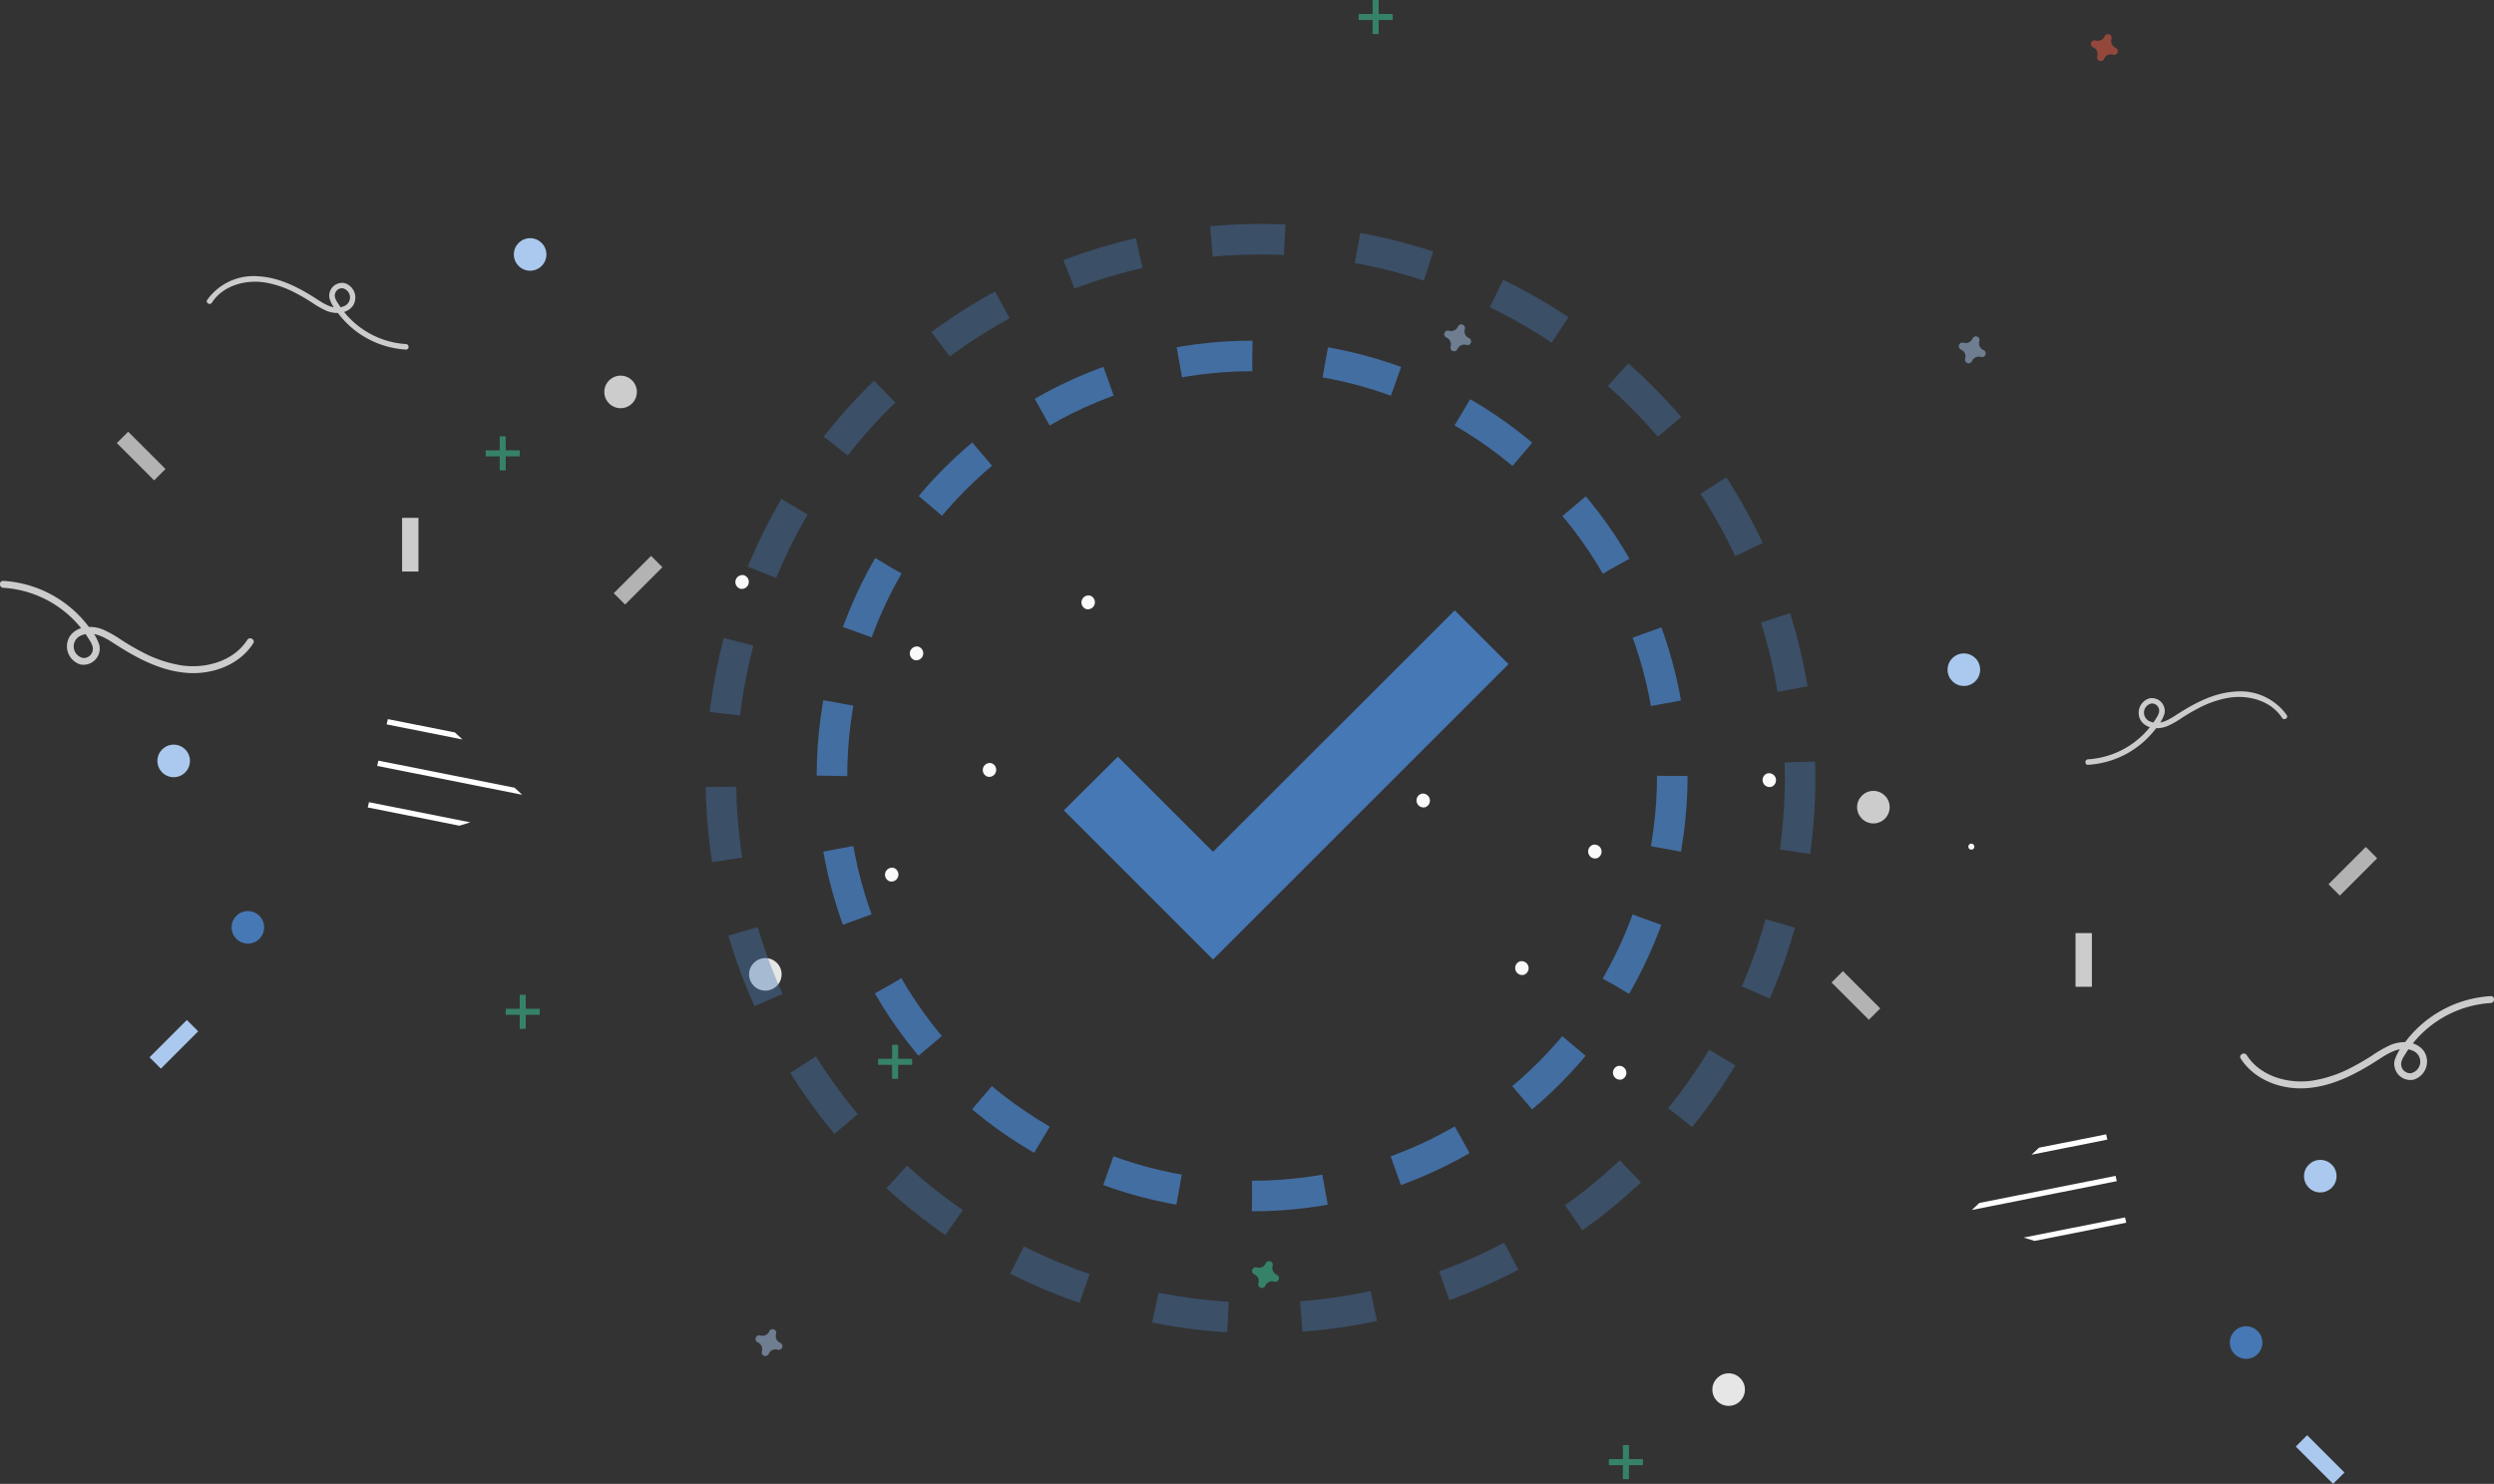 <svg xmlns="http://www.w3.org/2000/svg" width="408.083" height="242.871" viewBox="0 0 408.083 242.871">
  <rect x="0" y="0" width="408.083" height="242.871" fill="#333333" stroke="none"/>
  <g id="Group_205" data-name="Group 205" transform="translate(-478.959 -180.506)">
    <g id="Group_50" data-name="Group 50" transform="translate(478.958 219.489)">
      <path id="Path_480" data-name="Path 480" d="M130.677,150.487l-12.408-2.469.2-.862,10.97,2.181Z" transform="translate(-55.004 -68.439)" fill="#fff"/>
      <path id="Path_481" data-name="Path 481" d="M139.1,165.446l-23.724-4.721.2-.866,22.285,4.432Z" transform="translate(-53.661 -74.347)" fill="#fff"/>
      <path id="Path_482" data-name="Path 482" d="M129.277,175.869l-1.781.55-15-2.984.2-.866Z" transform="translate(-52.321 -80.258)" fill="#fff"/>
      <ellipse id="Ellipse_80" data-name="Ellipse 80" cx="2.664" cy="2.664" rx="2.664" ry="2.664" transform="translate(84.08)" fill="#abc9ee"/>
      <ellipse id="Ellipse_81" data-name="Ellipse 81" cx="2.664" cy="2.664" rx="2.664" ry="2.664" transform="translate(25.757 82.895)" fill="#abc9ee"/>
      <ellipse id="Ellipse_83" data-name="Ellipse 83" cx="2.664" cy="2.664" rx="2.664" ry="2.664" transform="translate(37.895 110.132)" fill="#4678b5"/>
      <ellipse id="Ellipse_84" data-name="Ellipse 84" cx="2.664" cy="2.664" rx="2.664" ry="2.664" transform="translate(122.567 117.83)" fill="#e6e6e6"/>
      <ellipse id="Ellipse_85" data-name="Ellipse 85" cx="2.664" cy="2.664" rx="2.664" ry="2.664" transform="translate(98.882 22.5)" fill="#ccc"/>
      <path id="Path_483" data-name="Path 483" d="M451.98,314.981a17.758,17.758,0,0,1,13.89,8.228c.42.672.969,1.411.678,2.238a1.472,1.472,0,0,1-1.525,1.018,1.929,1.929,0,0,1-.2-3.717c1.942-.829,3.9.452,5.484,1.474,3.605,2.329,7.57,4.434,11.939,4.7,4.042.246,8.376-1.339,10.624-4.844.393-.613-.583-1.18-.975-.57-2.23,3.476-6.737,4.725-10.656,4.187a20.716,20.716,0,0,1-6.668-2.264c-1.077-.559-2.122-1.179-3.145-1.83a20.071,20.071,0,0,0-3.085-1.769c-1.8-.739-4.18-.681-5.437,1.02a3.1,3.1,0,0,0,1.694,4.676,2.649,2.649,0,0,0,3.1-3.152,7.729,7.729,0,0,0-1.444-2.613,18.888,18.888,0,0,0-14.28-7.912c-.726-.036-.724,1.093,0,1.129Z" transform="translate(-451.435 -257.757)" fill="#ccc"/>
      <path id="Path_485" data-name="Path 485" d="M547.287,231.734a14.124,14.124,0,0,1-11.047-6.544c-.334-.535-.771-1.122-.539-1.78a1.17,1.17,0,0,1,1.213-.81,1.534,1.534,0,0,1,.158,2.956c-1.545.659-3.1-.359-4.362-1.172-2.867-1.852-6.021-3.527-9.5-3.738a9.316,9.316,0,0,0-8.45,3.853c-.313.488.464.938.775.453,1.773-2.765,5.358-3.758,8.475-3.33a16.476,16.476,0,0,1,5.3,1.8c.857.445,1.688.937,2.5,1.456a15.965,15.965,0,0,0,2.454,1.407c1.431.588,3.325.542,4.324-.811a2.464,2.464,0,0,0-1.348-3.719,2.107,2.107,0,0,0-2.469,2.507,6.146,6.146,0,0,0,1.149,2.079,15.022,15.022,0,0,0,11.357,6.292c.577.029.576-.869,0-.9Z" transform="translate(-480.854 -214.4)" fill="#ccc"/>
      <rect id="Rectangle_96" data-name="Rectangle 96" width="2.675" height="8.788" transform="translate(65.796 45.774)" fill="#ccc"/>
      <rect id="Rectangle_97" data-name="Rectangle 97" width="2.629" height="8.637" transform="translate(27.083 37.783) rotate(135)" fill="#b3b3b3"/>
      <rect id="Rectangle_98" data-name="Rectangle 98" width="2.629" height="8.637" transform="translate(102.284 59.967) rotate(-135)" fill="#b3b3b3"/>
      <rect id="Rectangle_99" data-name="Rectangle 99" width="2.629" height="8.637" transform="translate(26.326 135.925) rotate(-135)" fill="#abc9ee"/>
    </g>
    <g id="Group_49" data-name="Group 49" transform="translate(558.43 180.506)">
      <ellipse id="Ellipse_76" data-name="Ellipse 76" cx="88.288" cy="88.289" rx="88.288" ry="88.289" transform="translate(38.493 39.148)" fill="none" stroke="#4678b5" stroke-miterlimit="10" stroke-width="5" stroke-dasharray="12" opacity="0.4"/>
      <ellipse id="Ellipse_77" data-name="Ellipse 77" cx="68.751" cy="68.751" rx="68.751" ry="68.751" transform="translate(56.658 58.257)" fill="none" stroke="#4678b5" stroke-miterlimit="10" stroke-width="5" stroke-dasharray="12" opacity="0.85"/>
      <path id="Path_438" data-name="Path 438" d="M946.6,502.983a.492.492,0,1,0-.475-.491A.492.492,0,0,0,946.6,502.983Z" transform="translate(-703.525 -363.916)" fill="#f5f5f5"/>
      <g id="Group_44" data-name="Group 44" transform="translate(142.834)" opacity="0.5">
        <rect id="Rectangle_84" data-name="Rectangle 84" width="0.983" height="5.569" transform="translate(2.293)" fill="#3ad29f"/>
        <rect id="Rectangle_85" data-name="Rectangle 85" width="0.983" height="5.569" transform="translate(5.569 2.293) rotate(90)" fill="#3ad29f"/>
      </g>
      <g id="Group_45" data-name="Group 45" transform="translate(0 71.417)" opacity="0.5">
        <rect id="Rectangle_86" data-name="Rectangle 86" width="0.983" height="5.569" transform="translate(2.293)" fill="#3ad29f"/>
        <rect id="Rectangle_87" data-name="Rectangle 87" width="0.983" height="5.569" transform="translate(5.569 2.293) rotate(90)" fill="#3ad29f"/>
      </g>
      <g id="Group_46" data-name="Group 46" transform="translate(183.784 236.528)" opacity="0.5">
        <rect id="Rectangle_88" data-name="Rectangle 88" width="0.983" height="5.569" transform="translate(2.293)" fill="#3ad29f"/>
        <rect id="Rectangle_89" data-name="Rectangle 89" width="0.983" height="5.569" transform="translate(5.569 2.293) rotate(90)" fill="#3ad29f"/>
      </g>
      <g id="Group_47" data-name="Group 47" transform="translate(3.276 162.818)" opacity="0.5">
        <rect id="Rectangle_90" data-name="Rectangle 90" width="0.983" height="5.569" transform="translate(2.293)" fill="#3ad29f"/>
        <rect id="Rectangle_91" data-name="Rectangle 91" width="0.983" height="5.569" transform="translate(5.569 2.293) rotate(90)" fill="#3ad29f"/>
      </g>
      <g id="Group_48" data-name="Group 48" transform="translate(64.209 171.008)" opacity="0.5">
        <rect id="Rectangle_92" data-name="Rectangle 92" width="0.983" height="5.569" transform="translate(2.293)" fill="#3ad29f"/>
        <rect id="Rectangle_93" data-name="Rectangle 93" width="0.983" height="5.569" transform="translate(5.569 2.293) rotate(90)" fill="#3ad29f"/>
      </g>
      <path id="Path_443" data-name="Path 443" d="M344.414,746.814a1.2,1.2,0,0,1-.671-1.455.575.575,0,0,0,.026-.133h0a.6.6,0,0,0-1.085-.4h0a.582.582,0,0,0-.067.119,1.2,1.2,0,0,1-1.455.671.579.579,0,0,0-.134-.026h0a.6.6,0,0,0-.4,1.085h0a.586.586,0,0,0,.119.067,1.2,1.2,0,0,1,.671,1.455.577.577,0,0,0-.026.134h0a.6.6,0,0,0,1.084.4h0a.579.579,0,0,0,.067-.119,1.2,1.2,0,0,1,1.455-.671.585.585,0,0,0,.134.026h0a.6.6,0,0,0,.4-1.084h0A.569.569,0,0,0,344.414,746.814Z" transform="translate(-296.225 -527.03)" fill="#abc9ee" opacity="0.5"/>
      <path id="Path_444" data-name="Path 444" d="M592.414,712.814a1.2,1.2,0,0,1-.671-1.455.582.582,0,0,0,.026-.133h0a.6.6,0,0,0-1.084-.4h0a.581.581,0,0,0-.067.119,1.2,1.2,0,0,1-1.455.671.573.573,0,0,0-.134-.026h0a.6.6,0,0,0-.4,1.084h0a.581.581,0,0,0,.118.067,1.2,1.2,0,0,1,.671,1.455.58.58,0,0,0-.026.134h0a.6.6,0,0,0,1.085.4h0a.582.582,0,0,0,.067-.119,1.2,1.2,0,0,1,1.455-.671.573.573,0,0,0,.134.026h0a.6.6,0,0,0,.4-1.084h0A.581.581,0,0,0,592.414,712.814Z" transform="translate(-462.98 -504.168)" fill="#3ad29f" opacity="0.5"/>
      <path id="Path_445" data-name="Path 445" d="M688.414,244.814a1.2,1.2,0,0,1-.671-1.455.586.586,0,0,0,.026-.134h0a.6.6,0,0,0-1.085-.4h0a.58.58,0,0,0-.067.119,1.2,1.2,0,0,1-1.455.671.58.58,0,0,0-.134-.026h0a.6.6,0,0,0-.4,1.085h0a.582.582,0,0,0,.118.067,1.2,1.2,0,0,1,.671,1.455.579.579,0,0,0-.026.134h0a.6.6,0,0,0,1.084.4h0a.575.575,0,0,0,.067-.119,1.2,1.2,0,0,1,1.455-.671.579.579,0,0,0,.134.026h0a.6.6,0,0,0,.4-1.085h0A.582.582,0,0,0,688.414,244.814Z" transform="translate(-527.531 -189.486)" fill="#abc9ee" opacity="0.5"/>
      <path id="Path_446" data-name="Path 446" d="M945.414,250.814a1.2,1.2,0,0,1-.671-1.455.579.579,0,0,0,.026-.133h0a.6.6,0,0,0-1.085-.4h0a.578.578,0,0,0-.067.119,1.2,1.2,0,0,1-1.455.671.577.577,0,0,0-.134-.026h0a.6.6,0,0,0-.4,1.085h0a.574.574,0,0,0,.118.067,1.2,1.2,0,0,1,.671,1.455.582.582,0,0,0-.026.134h0a.6.6,0,0,0,1.085.4h0a.575.575,0,0,0,.067-.119,1.2,1.2,0,0,1,1.455-.671.578.578,0,0,0,.134.026h0a.6.6,0,0,0,.4-1.085h0a.578.578,0,0,0-.118-.067Z" transform="translate(-700.337 -193.52)" fill="#abc9ee" opacity="0.5"/>
      <path id="Path_448" data-name="Path 448" d="M1011.409,99.814a1.2,1.2,0,0,1-.671-1.455.579.579,0,0,0,.026-.133h0a.6.6,0,0,0-1.085-.4h0a.587.587,0,0,0-.067.119,1.2,1.2,0,0,1-1.455.671.581.581,0,0,0-.134-.026h0a.6.6,0,0,0-.4,1.084h0a.578.578,0,0,0,.118.067,1.2,1.2,0,0,1,.671,1.455.575.575,0,0,0-.026.133h0a.6.6,0,0,0,1.084.4h0a.578.578,0,0,0,.067-.119,1.2,1.2,0,0,1,1.455-.671.579.579,0,0,0,.133.026h0a.6.6,0,0,0,.4-1.084h0a.579.579,0,0,0-.119-.067Z" transform="translate(-744.713 -91.988)" fill="#f55f44" opacity="0.5"/>
      <path id="Path_455" data-name="Path 455" d="M671.234,476.985a1.147,1.147,0,0,0,.642,2.2A1.147,1.147,0,0,0,671.234,476.985Z" transform="translate(-518.151 -347.062)" fill="#fafafa"/>
      <path id="Path_456" data-name="Path 456" d="M769.356,613.007a1.147,1.147,0,0,0,.642,2.2A1.147,1.147,0,0,0,769.356,613.007Z" transform="translate(-584.128 -438.523)" fill="#fafafa"/>
      <path id="Path_457" data-name="Path 457" d="M720.526,560.7a1.147,1.147,0,0,0,.642,2.2A1.147,1.147,0,0,0,720.526,560.7Z" transform="translate(-551.295 -403.348)" fill="#fafafa"/>
      <path id="Path_458" data-name="Path 458" d="M756.967,502.479a1.147,1.147,0,0,0,.642,2.2A1.147,1.147,0,0,0,756.967,502.479Z" transform="translate(-575.798 -364.204)" fill="#fafafa"/>
      <path id="Path_459" data-name="Path 459" d="M844.094,466.8a1.147,1.147,0,0,0,.642,2.2A1.147,1.147,0,0,0,844.094,466.8Z" transform="translate(-634.382 -340.214)" fill="#fafafa"/>
      <path id="Path_466" data-name="Path 466" d="M504.537,377.985a1.147,1.147,0,0,1-.642,2.2A1.147,1.147,0,0,1,504.537,377.985Z" transform="translate(-405.632 -280.494)" fill="#fafafa"/>
      <path id="Path_467" data-name="Path 467" d="M406.416,514.007a1.147,1.147,0,0,1-.642,2.2A1.147,1.147,0,0,1,406.416,514.007Z" transform="translate(-339.656 -371.955)" fill="#fafafa"/>
      <path id="Path_468" data-name="Path 468" d="M455.246,461.7a1.147,1.147,0,0,1-.642,2.2A1.147,1.147,0,0,1,455.246,461.7Z" transform="translate(-372.489 -336.781)" fill="#fafafa"/>
      <path id="Path_469" data-name="Path 469" d="M418.805,403.479a1.147,1.147,0,0,1-.642,2.2A1.147,1.147,0,0,1,418.805,403.479Z" transform="translate(-347.986 -297.636)" fill="#fafafa"/>
      <path id="Path_470" data-name="Path 470" d="M331.678,367.8a1.147,1.147,0,0,1-.642,2.2A1.147,1.147,0,0,1,331.678,367.8Z" transform="translate(-289.402 -273.646)" fill="#fafafa"/>
    </g>
    <path id="Icon_material-check" data-name="Icon material-check" d="M25.992,47.9,10.418,32.325l-5.3,5.266L25.992,58.468,70.809,13.651,65.543,8.385Z" transform="translate(651.45 275.555)" fill="#4678b5" stroke="#4678b5" stroke-width="5"/>
    <g id="Group_51" data-name="Group 51" transform="translate(759.146 287.452)">
      <path id="Path_480-2" data-name="Path 480" d="M118.269,150.487l12.408-2.469-.2-.862-10.97,2.181Z" transform="translate(-66.047 -68.439)" fill="#fff"/>
      <path id="Path_481-2" data-name="Path 481" d="M115.38,165.446l23.724-4.721-.2-.866-22.285,4.432Z" transform="translate(-72.928 -74.347)" fill="#fff"/>
      <path id="Path_482-2" data-name="Path 482" d="M112.5,175.869l1.781.55,15-2.984-.2-.866Z" transform="translate(-61.56 -80.258)" fill="#fff"/>
      <ellipse id="Ellipse_80-2" data-name="Ellipse 80" cx="2.664" cy="2.664" rx="2.664" ry="2.664" transform="translate(38.487)" fill="#abc9ee"/>
      <ellipse id="Ellipse_81-2" data-name="Ellipse 81" cx="2.664" cy="2.664" rx="2.664" ry="2.664" transform="translate(96.809 82.895)" fill="#abc9ee"/>
      <ellipse id="Ellipse_83-2" data-name="Ellipse 83" cx="2.664" cy="2.664" rx="2.664" ry="2.664" transform="translate(84.671 110.132)" fill="#4678b5"/>
      <ellipse id="Ellipse_84-2" data-name="Ellipse 84" cx="2.664" cy="2.664" rx="2.664" ry="2.664" transform="translate(0 117.83)" fill="#e6e6e6"/>
      <ellipse id="Ellipse_85-2" data-name="Ellipse 85" cx="2.664" cy="2.664" rx="2.664" ry="2.664" transform="translate(23.684 22.5)" fill="#ccc"/>
      <path id="Path_483-2" data-name="Path 483" d="M492.418,314.981a17.758,17.758,0,0,0-13.89,8.228c-.42.672-.969,1.411-.678,2.238a1.472,1.472,0,0,0,1.525,1.018,1.929,1.929,0,0,0,.2-3.717c-1.942-.829-3.9.452-5.484,1.474-3.605,2.329-7.57,4.434-11.939,4.7-4.042.246-8.376-1.339-10.624-4.844-.393-.613.583-1.18.975-.57,2.23,3.476,6.737,4.725,10.656,4.187a20.715,20.715,0,0,0,6.668-2.264c1.077-.559,2.122-1.179,3.145-1.83a20.072,20.072,0,0,1,3.085-1.769c1.8-.739,4.18-.681,5.437,1.02a3.1,3.1,0,0,1-1.694,4.676,2.649,2.649,0,0,1-3.1-3.152,7.728,7.728,0,0,1,1.444-2.613,18.888,18.888,0,0,1,14.28-7.912c.726-.036.724,1.093,0,1.129Z" transform="translate(-365.068 -257.757)" fill="#ccc"/>
      <path id="Path_485-2" data-name="Path 485" d="M515.124,231.734a14.124,14.124,0,0,0,11.047-6.544c.334-.535.771-1.122.539-1.78a1.171,1.171,0,0,0-1.213-.81,1.534,1.534,0,0,0-.158,2.956c1.545.659,3.1-.359,4.362-1.172,2.867-1.852,6.021-3.527,9.5-3.738a9.316,9.316,0,0,1,8.45,3.853c.313.488-.464.938-.775.453-1.773-2.765-5.358-3.758-8.475-3.33a16.477,16.477,0,0,0-5.3,1.8c-.857.445-1.688.937-2.5,1.456a15.966,15.966,0,0,1-2.454,1.407c-1.431.588-3.325.542-4.324-.811a2.464,2.464,0,0,1,1.348-3.719,2.107,2.107,0,0,1,2.469,2.507,6.147,6.147,0,0,1-1.149,2.079,15.022,15.022,0,0,1-11.357,6.292c-.578.029-.576-.869,0-.9Z" transform="translate(-453.662 -214.4)" fill="#ccc"/>
      <rect id="Rectangle_96-2" data-name="Rectangle 96" width="2.675" height="8.788" transform="translate(59.425 45.774)" fill="#ccc"/>
      <rect id="Rectangle_97-2" data-name="Rectangle 97" width="2.629" height="8.637" transform="translate(106.92 31.675) rotate(45)" fill="#b3b3b3"/>
      <rect id="Rectangle_98-2" data-name="Rectangle 98" width="2.629" height="8.637" transform="translate(19.503 53.859) rotate(-45)" fill="#b3b3b3"/>
      <rect id="Rectangle_99-2" data-name="Rectangle 99" width="2.629" height="8.637" transform="translate(95.461 129.818) rotate(-45)" fill="#abc9ee"/>
    </g>
  </g>
</svg>
